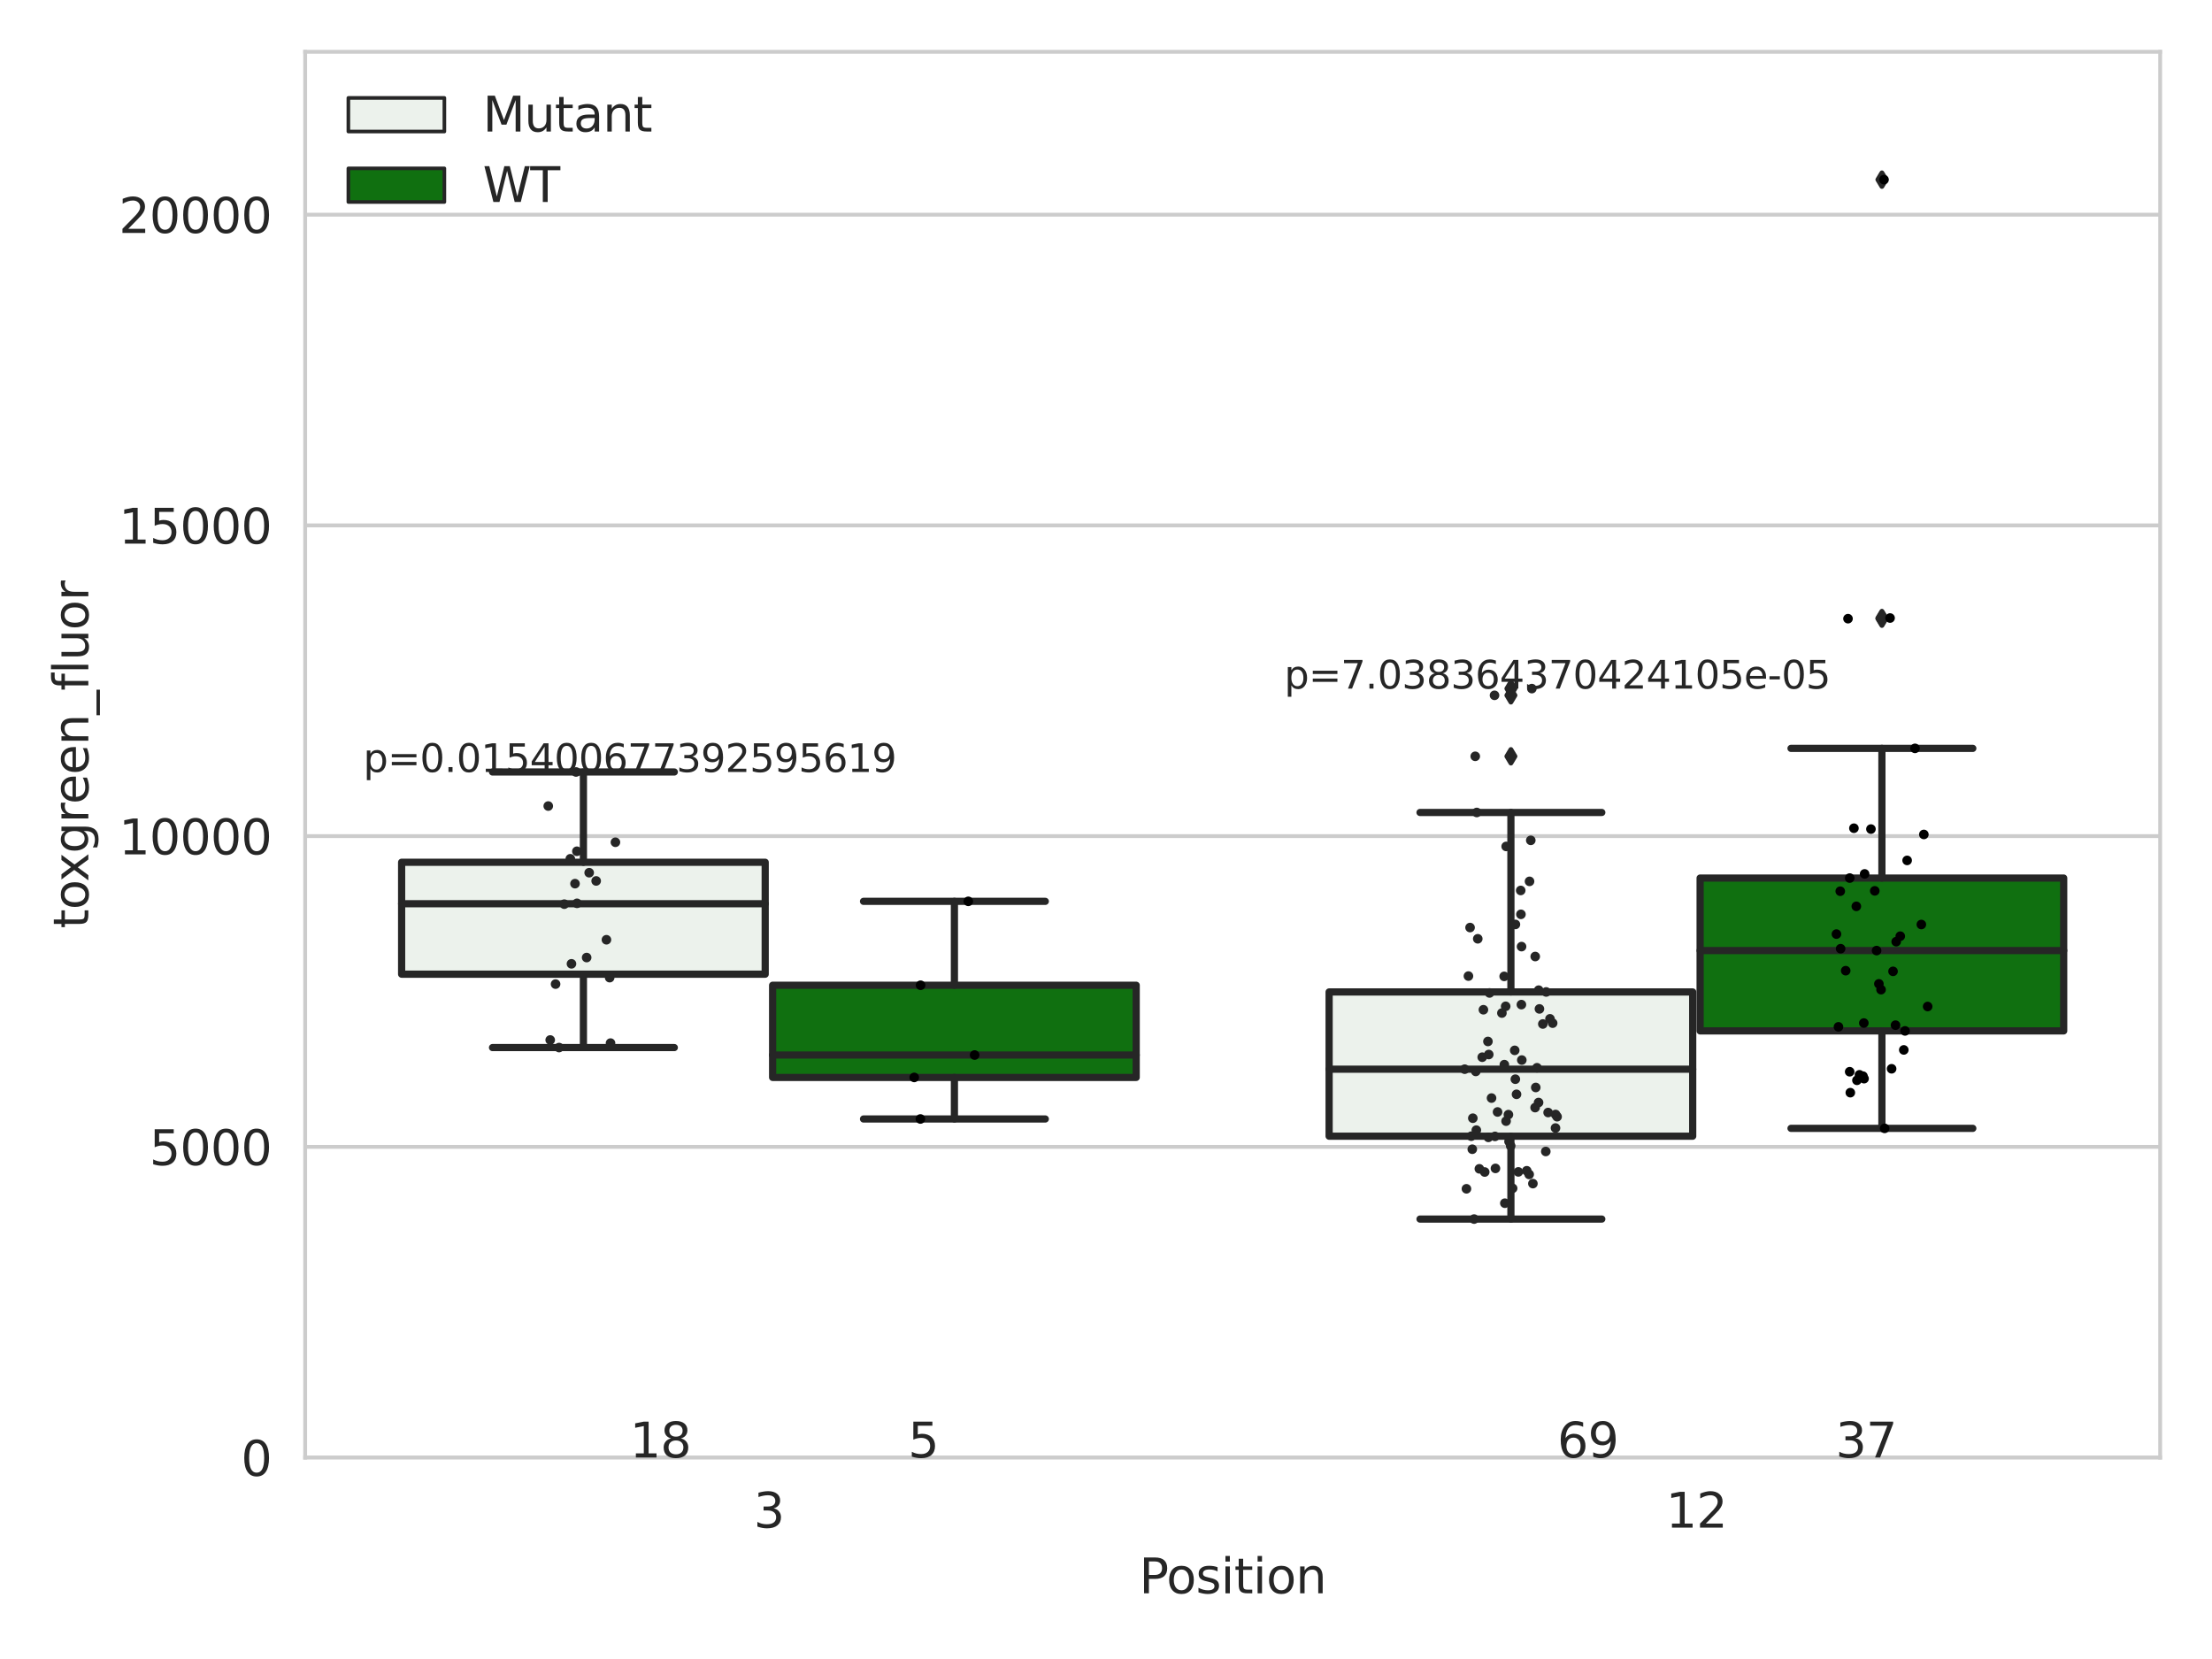 <?xml version="1.0" encoding="utf-8" standalone="no"?>
<!DOCTYPE svg PUBLIC "-//W3C//DTD SVG 1.1//EN"
  "http://www.w3.org/Graphics/SVG/1.1/DTD/svg11.dtd">
<svg xmlns:xlink="http://www.w3.org/1999/xlink" width="460.8pt" height="345.6pt" viewBox="0 0 460.8 345.6" xmlns="http://www.w3.org/2000/svg" version="1.1">
 <defs>
  <style type="text/css">*{stroke-linejoin: round; stroke-linecap: butt}</style>
 </defs>
 <g id="figure_1">
  <g id="patch_1">
   <path d="M 0 345.6 
L 460.8 345.6 
L 460.8 0 
L 0 0 
z
" style="fill: #ffffff"/>
  </g>
  <g id="axes_1">
   <g id="patch_2">
    <path d="M 63.571 303.64 
L 450 303.64 
L 450 10.8 
L 63.571 10.8 
z
" style="fill: #ffffff"/>
   </g>
   <g id="matplotlib.axis_1">
    <g id="xtick_1">
     <g id="text_1">
      <!-- 3 -->
      <g style="fill: #262626" transform="translate(156.997 318.238)scale(0.1 -0.1)">
       <defs>
        <path id="DejaVuSans-33" d="M 2597 2516 
Q 3050 2419 3304 2112 
Q 3559 1806 3559 1356 
Q 3559 666 3084 287 
Q 2609 -91 1734 -91 
Q 1441 -91 1130 -33 
Q 819 25 488 141 
L 488 750 
Q 750 597 1062 519 
Q 1375 441 1716 441 
Q 2309 441 2620 675 
Q 2931 909 2931 1356 
Q 2931 1769 2642 2001 
Q 2353 2234 1838 2234 
L 1294 2234 
L 1294 2753 
L 1863 2753 
Q 2328 2753 2575 2939 
Q 2822 3125 2822 3475 
Q 2822 3834 2567 4026 
Q 2313 4219 1838 4219 
Q 1578 4219 1281 4162 
Q 984 4106 628 3988 
L 628 4550 
Q 988 4650 1302 4700 
Q 1616 4750 1894 4750 
Q 2613 4750 3031 4423 
Q 3450 4097 3450 3541 
Q 3450 3153 3228 2886 
Q 3006 2619 2597 2516 
z
" transform="scale(0.016)"/>
       </defs>
       <use xlink:href="#DejaVuSans-33"/>
      </g>
     </g>
    </g>
    <g id="xtick_2">
     <g id="text_2">
      <!-- 12 -->
      <g style="fill: #262626" transform="translate(347.03 318.238)scale(0.1 -0.1)">
       <defs>
        <path id="DejaVuSans-31" d="M 794 531 
L 1825 531 
L 1825 4091 
L 703 3866 
L 703 4441 
L 1819 4666 
L 2450 4666 
L 2450 531 
L 3481 531 
L 3481 0 
L 794 0 
L 794 531 
z
" transform="scale(0.016)"/>
        <path id="DejaVuSans-32" d="M 1228 531 
L 3431 531 
L 3431 0 
L 469 0 
L 469 531 
Q 828 903 1448 1529 
Q 2069 2156 2228 2338 
Q 2531 2678 2651 2914 
Q 2772 3150 2772 3378 
Q 2772 3750 2511 3984 
Q 2250 4219 1831 4219 
Q 1534 4219 1204 4116 
Q 875 4013 500 3803 
L 500 4441 
Q 881 4594 1212 4672 
Q 1544 4750 1819 4750 
Q 2544 4750 2975 4387 
Q 3406 4025 3406 3419 
Q 3406 3131 3298 2873 
Q 3191 2616 2906 2266 
Q 2828 2175 2409 1742 
Q 1991 1309 1228 531 
z
" transform="scale(0.016)"/>
       </defs>
       <use xlink:href="#DejaVuSans-31"/>
       <use xlink:href="#DejaVuSans-32" x="63.623"/>
      </g>
     </g>
    </g>
    <g id="text_3">
     <!-- Position -->
     <g style="fill: #262626" transform="translate(237.322 331.917)scale(0.1 -0.1)">
      <defs>
       <path id="DejaVuSans-50" d="M 1259 4147 
L 1259 2394 
L 2053 2394 
Q 2494 2394 2734 2622 
Q 2975 2850 2975 3272 
Q 2975 3691 2734 3919 
Q 2494 4147 2053 4147 
L 1259 4147 
z
M 628 4666 
L 2053 4666 
Q 2838 4666 3239 4311 
Q 3641 3956 3641 3272 
Q 3641 2581 3239 2228 
Q 2838 1875 2053 1875 
L 1259 1875 
L 1259 0 
L 628 0 
L 628 4666 
z
" transform="scale(0.016)"/>
       <path id="DejaVuSans-6f" d="M 1959 3097 
Q 1497 3097 1228 2736 
Q 959 2375 959 1747 
Q 959 1119 1226 758 
Q 1494 397 1959 397 
Q 2419 397 2687 759 
Q 2956 1122 2956 1747 
Q 2956 2369 2687 2733 
Q 2419 3097 1959 3097 
z
M 1959 3584 
Q 2709 3584 3137 3096 
Q 3566 2609 3566 1747 
Q 3566 888 3137 398 
Q 2709 -91 1959 -91 
Q 1206 -91 779 398 
Q 353 888 353 1747 
Q 353 2609 779 3096 
Q 1206 3584 1959 3584 
z
" transform="scale(0.016)"/>
       <path id="DejaVuSans-73" d="M 2834 3397 
L 2834 2853 
Q 2591 2978 2328 3040 
Q 2066 3103 1784 3103 
Q 1356 3103 1142 2972 
Q 928 2841 928 2578 
Q 928 2378 1081 2264 
Q 1234 2150 1697 2047 
L 1894 2003 
Q 2506 1872 2764 1633 
Q 3022 1394 3022 966 
Q 3022 478 2636 193 
Q 2250 -91 1575 -91 
Q 1294 -91 989 -36 
Q 684 19 347 128 
L 347 722 
Q 666 556 975 473 
Q 1284 391 1588 391 
Q 1994 391 2212 530 
Q 2431 669 2431 922 
Q 2431 1156 2273 1281 
Q 2116 1406 1581 1522 
L 1381 1569 
Q 847 1681 609 1914 
Q 372 2147 372 2553 
Q 372 3047 722 3315 
Q 1072 3584 1716 3584 
Q 2034 3584 2315 3537 
Q 2597 3491 2834 3397 
z
" transform="scale(0.016)"/>
       <path id="DejaVuSans-69" d="M 603 3500 
L 1178 3500 
L 1178 0 
L 603 0 
L 603 3500 
z
M 603 4863 
L 1178 4863 
L 1178 4134 
L 603 4134 
L 603 4863 
z
" transform="scale(0.016)"/>
       <path id="DejaVuSans-74" d="M 1172 4494 
L 1172 3500 
L 2356 3500 
L 2356 3053 
L 1172 3053 
L 1172 1153 
Q 1172 725 1289 603 
Q 1406 481 1766 481 
L 2356 481 
L 2356 0 
L 1766 0 
Q 1100 0 847 248 
Q 594 497 594 1153 
L 594 3053 
L 172 3053 
L 172 3500 
L 594 3500 
L 594 4494 
L 1172 4494 
z
" transform="scale(0.016)"/>
       <path id="DejaVuSans-6e" d="M 3513 2113 
L 3513 0 
L 2938 0 
L 2938 2094 
Q 2938 2591 2744 2837 
Q 2550 3084 2163 3084 
Q 1697 3084 1428 2787 
Q 1159 2491 1159 1978 
L 1159 0 
L 581 0 
L 581 3500 
L 1159 3500 
L 1159 2956 
Q 1366 3272 1645 3428 
Q 1925 3584 2291 3584 
Q 2894 3584 3203 3211 
Q 3513 2838 3513 2113 
z
" transform="scale(0.016)"/>
      </defs>
      <use xlink:href="#DejaVuSans-50"/>
      <use xlink:href="#DejaVuSans-6f" x="56.678"/>
      <use xlink:href="#DejaVuSans-73" x="117.859"/>
      <use xlink:href="#DejaVuSans-69" x="169.959"/>
      <use xlink:href="#DejaVuSans-74" x="197.742"/>
      <use xlink:href="#DejaVuSans-69" x="236.951"/>
      <use xlink:href="#DejaVuSans-6f" x="264.734"/>
      <use xlink:href="#DejaVuSans-6e" x="325.916"/>
     </g>
    </g>
   </g>
   <g id="matplotlib.axis_2">
    <g id="ytick_1">
     <g id="line2d_1">
      <path d="M 63.571 303.64 
L 450 303.64 
" clip-path="url(#pb18bdbc79d)" style="fill: none; stroke: #cccccc; stroke-width: 0.8; stroke-linecap: round"/>
     </g>
     <g id="text_4">
      <!-- 0 -->
      <g style="fill: #262626" transform="translate(50.209 307.439)scale(0.1 -0.1)">
       <defs>
        <path id="DejaVuSans-30" d="M 2034 4250 
Q 1547 4250 1301 3770 
Q 1056 3291 1056 2328 
Q 1056 1369 1301 889 
Q 1547 409 2034 409 
Q 2525 409 2770 889 
Q 3016 1369 3016 2328 
Q 3016 3291 2770 3770 
Q 2525 4250 2034 4250 
z
M 2034 4750 
Q 2819 4750 3233 4129 
Q 3647 3509 3647 2328 
Q 3647 1150 3233 529 
Q 2819 -91 2034 -91 
Q 1250 -91 836 529 
Q 422 1150 422 2328 
Q 422 3509 836 4129 
Q 1250 4750 2034 4750 
z
" transform="scale(0.016)"/>
       </defs>
       <use xlink:href="#DejaVuSans-30"/>
      </g>
     </g>
    </g>
    <g id="ytick_2">
     <g id="line2d_2">
      <path d="M 63.571 238.91 
L 450 238.91 
" clip-path="url(#pb18bdbc79d)" style="fill: none; stroke: #cccccc; stroke-width: 0.8; stroke-linecap: round"/>
     </g>
     <g id="text_5">
      <!-- 5000 -->
      <g style="fill: #262626" transform="translate(31.121 242.709)scale(0.1 -0.1)">
       <defs>
        <path id="DejaVuSans-35" d="M 691 4666 
L 3169 4666 
L 3169 4134 
L 1269 4134 
L 1269 2991 
Q 1406 3038 1543 3061 
Q 1681 3084 1819 3084 
Q 2600 3084 3056 2656 
Q 3513 2228 3513 1497 
Q 3513 744 3044 326 
Q 2575 -91 1722 -91 
Q 1428 -91 1123 -41 
Q 819 9 494 109 
L 494 744 
Q 775 591 1075 516 
Q 1375 441 1709 441 
Q 2250 441 2565 725 
Q 2881 1009 2881 1497 
Q 2881 1984 2565 2268 
Q 2250 2553 1709 2553 
Q 1456 2553 1204 2497 
Q 953 2441 691 2322 
L 691 4666 
z
" transform="scale(0.016)"/>
       </defs>
       <use xlink:href="#DejaVuSans-35"/>
       <use xlink:href="#DejaVuSans-30" x="63.623"/>
       <use xlink:href="#DejaVuSans-30" x="127.246"/>
       <use xlink:href="#DejaVuSans-30" x="190.869"/>
      </g>
     </g>
    </g>
    <g id="ytick_3">
     <g id="line2d_3">
      <path d="M 63.571 174.18 
L 450 174.18 
" clip-path="url(#pb18bdbc79d)" style="fill: none; stroke: #cccccc; stroke-width: 0.8; stroke-linecap: round"/>
     </g>
     <g id="text_6">
      <!-- 10000 -->
      <g style="fill: #262626" transform="translate(24.759 177.979)scale(0.1 -0.1)">
       <use xlink:href="#DejaVuSans-31"/>
       <use xlink:href="#DejaVuSans-30" x="63.623"/>
       <use xlink:href="#DejaVuSans-30" x="127.246"/>
       <use xlink:href="#DejaVuSans-30" x="190.869"/>
       <use xlink:href="#DejaVuSans-30" x="254.492"/>
      </g>
     </g>
    </g>
    <g id="ytick_4">
     <g id="line2d_4">
      <path d="M 63.571 109.45 
L 450 109.45 
" clip-path="url(#pb18bdbc79d)" style="fill: none; stroke: #cccccc; stroke-width: 0.8; stroke-linecap: round"/>
     </g>
     <g id="text_7">
      <!-- 15000 -->
      <g style="fill: #262626" transform="translate(24.759 113.249)scale(0.1 -0.1)">
       <use xlink:href="#DejaVuSans-31"/>
       <use xlink:href="#DejaVuSans-35" x="63.623"/>
       <use xlink:href="#DejaVuSans-30" x="127.246"/>
       <use xlink:href="#DejaVuSans-30" x="190.869"/>
       <use xlink:href="#DejaVuSans-30" x="254.492"/>
      </g>
     </g>
    </g>
    <g id="ytick_5">
     <g id="line2d_5">
      <path d="M 63.571 44.719 
L 450 44.719 
" clip-path="url(#pb18bdbc79d)" style="fill: none; stroke: #cccccc; stroke-width: 0.8; stroke-linecap: round"/>
     </g>
     <g id="text_8">
      <!-- 20000 -->
      <g style="fill: #262626" transform="translate(24.759 48.519)scale(0.1 -0.1)">
       <use xlink:href="#DejaVuSans-32"/>
       <use xlink:href="#DejaVuSans-30" x="63.623"/>
       <use xlink:href="#DejaVuSans-30" x="127.246"/>
       <use xlink:href="#DejaVuSans-30" x="190.869"/>
       <use xlink:href="#DejaVuSans-30" x="254.492"/>
      </g>
     </g>
    </g>
    <g id="text_9">
     <!-- toxgreen_fluor -->
     <g style="fill: #262626" transform="translate(18.401 193.415)rotate(-90)scale(0.1 -0.1)">
      <defs>
       <path id="DejaVuSans-78" d="M 3513 3500 
L 2247 1797 
L 3578 0 
L 2900 0 
L 1881 1375 
L 863 0 
L 184 0 
L 1544 1831 
L 300 3500 
L 978 3500 
L 1906 2253 
L 2834 3500 
L 3513 3500 
z
" transform="scale(0.016)"/>
       <path id="DejaVuSans-67" d="M 2906 1791 
Q 2906 2416 2648 2759 
Q 2391 3103 1925 3103 
Q 1463 3103 1205 2759 
Q 947 2416 947 1791 
Q 947 1169 1205 825 
Q 1463 481 1925 481 
Q 2391 481 2648 825 
Q 2906 1169 2906 1791 
z
M 3481 434 
Q 3481 -459 3084 -895 
Q 2688 -1331 1869 -1331 
Q 1566 -1331 1297 -1286 
Q 1028 -1241 775 -1147 
L 775 -588 
Q 1028 -725 1275 -790 
Q 1522 -856 1778 -856 
Q 2344 -856 2625 -561 
Q 2906 -266 2906 331 
L 2906 616 
Q 2728 306 2450 153 
Q 2172 0 1784 0 
Q 1141 0 747 490 
Q 353 981 353 1791 
Q 353 2603 747 3093 
Q 1141 3584 1784 3584 
Q 2172 3584 2450 3431 
Q 2728 3278 2906 2969 
L 2906 3500 
L 3481 3500 
L 3481 434 
z
" transform="scale(0.016)"/>
       <path id="DejaVuSans-72" d="M 2631 2963 
Q 2534 3019 2420 3045 
Q 2306 3072 2169 3072 
Q 1681 3072 1420 2755 
Q 1159 2438 1159 1844 
L 1159 0 
L 581 0 
L 581 3500 
L 1159 3500 
L 1159 2956 
Q 1341 3275 1631 3429 
Q 1922 3584 2338 3584 
Q 2397 3584 2469 3576 
Q 2541 3569 2628 3553 
L 2631 2963 
z
" transform="scale(0.016)"/>
       <path id="DejaVuSans-65" d="M 3597 1894 
L 3597 1613 
L 953 1613 
Q 991 1019 1311 708 
Q 1631 397 2203 397 
Q 2534 397 2845 478 
Q 3156 559 3463 722 
L 3463 178 
Q 3153 47 2828 -22 
Q 2503 -91 2169 -91 
Q 1331 -91 842 396 
Q 353 884 353 1716 
Q 353 2575 817 3079 
Q 1281 3584 2069 3584 
Q 2775 3584 3186 3129 
Q 3597 2675 3597 1894 
z
M 3022 2063 
Q 3016 2534 2758 2815 
Q 2500 3097 2075 3097 
Q 1594 3097 1305 2825 
Q 1016 2553 972 2059 
L 3022 2063 
z
" transform="scale(0.016)"/>
       <path id="DejaVuSans-5f" d="M 3263 -1063 
L 3263 -1509 
L -63 -1509 
L -63 -1063 
L 3263 -1063 
z
" transform="scale(0.016)"/>
       <path id="DejaVuSans-66" d="M 2375 4863 
L 2375 4384 
L 1825 4384 
Q 1516 4384 1395 4259 
Q 1275 4134 1275 3809 
L 1275 3500 
L 2222 3500 
L 2222 3053 
L 1275 3053 
L 1275 0 
L 697 0 
L 697 3053 
L 147 3053 
L 147 3500 
L 697 3500 
L 697 3744 
Q 697 4328 969 4595 
Q 1241 4863 1831 4863 
L 2375 4863 
z
" transform="scale(0.016)"/>
       <path id="DejaVuSans-6c" d="M 603 4863 
L 1178 4863 
L 1178 0 
L 603 0 
L 603 4863 
z
" transform="scale(0.016)"/>
       <path id="DejaVuSans-75" d="M 544 1381 
L 544 3500 
L 1119 3500 
L 1119 1403 
Q 1119 906 1312 657 
Q 1506 409 1894 409 
Q 2359 409 2629 706 
Q 2900 1003 2900 1516 
L 2900 3500 
L 3475 3500 
L 3475 0 
L 2900 0 
L 2900 538 
Q 2691 219 2414 64 
Q 2138 -91 1772 -91 
Q 1169 -91 856 284 
Q 544 659 544 1381 
z
M 1991 3584 
L 1991 3584 
z
" transform="scale(0.016)"/>
      </defs>
      <use xlink:href="#DejaVuSans-74"/>
      <use xlink:href="#DejaVuSans-6f" x="39.209"/>
      <use xlink:href="#DejaVuSans-78" x="97.266"/>
      <use xlink:href="#DejaVuSans-67" x="156.445"/>
      <use xlink:href="#DejaVuSans-72" x="219.922"/>
      <use xlink:href="#DejaVuSans-65" x="258.785"/>
      <use xlink:href="#DejaVuSans-65" x="320.309"/>
      <use xlink:href="#DejaVuSans-6e" x="381.832"/>
      <use xlink:href="#DejaVuSans-5f" x="445.211"/>
      <use xlink:href="#DejaVuSans-66" x="495.211"/>
      <use xlink:href="#DejaVuSans-6c" x="530.416"/>
      <use xlink:href="#DejaVuSans-75" x="558.199"/>
      <use xlink:href="#DejaVuSans-6f" x="621.578"/>
      <use xlink:href="#DejaVuSans-72" x="682.76"/>
     </g>
    </g>
   </g>
   <g id="patch_3">
    <path d="M 83.666 202.942 
L 159.406 202.942 
L 159.406 179.624 
L 83.666 179.624 
L 83.666 202.942 
z
" clip-path="url(#pb18bdbc79d)" style="fill: #ecf2ec; stroke: #262626; stroke-width: 1.5; stroke-linejoin: miter"/>
   </g>
   <g id="patch_4">
    <path d="M 160.951 224.448 
L 236.691 224.448 
L 236.691 205.245 
L 160.951 205.245 
L 160.951 224.448 
z
" clip-path="url(#pb18bdbc79d)" style="fill: #107010; stroke: #262626; stroke-width: 1.5; stroke-linejoin: miter"/>
   </g>
   <g id="patch_5">
    <path d="M 276.88 236.689 
L 352.62 236.689 
L 352.62 206.641 
L 276.88 206.641 
L 276.88 236.689 
z
" clip-path="url(#pb18bdbc79d)" style="fill: #ecf2ec; stroke: #262626; stroke-width: 1.5; stroke-linejoin: miter"/>
   </g>
   <g id="patch_6">
    <path d="M 354.166 214.756 
L 429.906 214.756 
L 429.906 182.915 
L 354.166 182.915 
L 354.166 214.756 
z
" clip-path="url(#pb18bdbc79d)" style="fill: #107010; stroke: #262626; stroke-width: 1.5; stroke-linejoin: miter"/>
   </g>
   <g id="patch_7">
    <path d="M 160.178 303.64 
L 160.178 303.64 
L 160.178 303.64 
L 160.178 303.64 
z
" clip-path="url(#pb18bdbc79d)" style="fill: #ecf2ec; stroke: #262626; stroke-width: 0.75; stroke-linejoin: miter"/>
   </g>
   <g id="patch_8">
    <path d="M 160.178 303.64 
L 160.178 303.64 
L 160.178 303.64 
L 160.178 303.64 
z
" clip-path="url(#pb18bdbc79d)" style="fill: #107010; stroke: #262626; stroke-width: 0.75; stroke-linejoin: miter"/>
   </g>
   <g id="PathCollection_1"/>
   <g id="PathCollection_2"/>
   <g id="line2d_6">
    <path d="M 121.536 202.942 
L 121.536 218.228 
" clip-path="url(#pb18bdbc79d)" style="fill: none; stroke: #262626; stroke-width: 1.5; stroke-linecap: round"/>
   </g>
   <g id="line2d_7">
    <path d="M 121.536 179.624 
L 121.536 160.816 
" clip-path="url(#pb18bdbc79d)" style="fill: none; stroke: #262626; stroke-width: 1.5; stroke-linecap: round"/>
   </g>
   <g id="line2d_8">
    <path d="M 102.601 218.228 
L 140.471 218.228 
" clip-path="url(#pb18bdbc79d)" style="fill: none; stroke: #262626; stroke-width: 1.5; stroke-linecap: round"/>
   </g>
   <g id="line2d_9">
    <path d="M 102.601 160.816 
L 140.471 160.816 
" clip-path="url(#pb18bdbc79d)" style="fill: none; stroke: #262626; stroke-width: 1.5; stroke-linecap: round"/>
   </g>
   <g id="line2d_10"/>
   <g id="line2d_11">
    <path d="M 198.821 224.448 
L 198.821 233.104 
" clip-path="url(#pb18bdbc79d)" style="fill: none; stroke: #262626; stroke-width: 1.5; stroke-linecap: round"/>
   </g>
   <g id="line2d_12">
    <path d="M 198.821 205.245 
L 198.821 187.766 
" clip-path="url(#pb18bdbc79d)" style="fill: none; stroke: #262626; stroke-width: 1.5; stroke-linecap: round"/>
   </g>
   <g id="line2d_13">
    <path d="M 179.886 233.104 
L 217.756 233.104 
" clip-path="url(#pb18bdbc79d)" style="fill: none; stroke: #262626; stroke-width: 1.5; stroke-linecap: round"/>
   </g>
   <g id="line2d_14">
    <path d="M 179.886 187.766 
L 217.756 187.766 
" clip-path="url(#pb18bdbc79d)" style="fill: none; stroke: #262626; stroke-width: 1.5; stroke-linecap: round"/>
   </g>
   <g id="line2d_15"/>
   <g id="line2d_16">
    <path d="M 314.75 236.689 
L 314.75 253.953 
" clip-path="url(#pb18bdbc79d)" style="fill: none; stroke: #262626; stroke-width: 1.5; stroke-linecap: round"/>
   </g>
   <g id="line2d_17">
    <path d="M 314.75 206.641 
L 314.75 169.252 
" clip-path="url(#pb18bdbc79d)" style="fill: none; stroke: #262626; stroke-width: 1.5; stroke-linecap: round"/>
   </g>
   <g id="line2d_18">
    <path d="M 295.815 253.953 
L 333.685 253.953 
" clip-path="url(#pb18bdbc79d)" style="fill: none; stroke: #262626; stroke-width: 1.5; stroke-linecap: round"/>
   </g>
   <g id="line2d_19">
    <path d="M 295.815 169.252 
L 333.685 169.252 
" clip-path="url(#pb18bdbc79d)" style="fill: none; stroke: #262626; stroke-width: 1.5; stroke-linecap: round"/>
   </g>
   <g id="line2d_20">
    <defs>
     <path id="ma2c3f35738" d="M -0 1.414 
L 0.849 0 
L 0 -1.414 
L -0.849 -0 
z
" style="stroke: #262626; stroke-linejoin: miter"/>
    </defs>
    <g clip-path="url(#pb18bdbc79d)">
     <use xlink:href="#ma2c3f35738" x="314.75" y="143.447" style="fill: #262626; stroke: #262626; stroke-linejoin: miter"/>
     <use xlink:href="#ma2c3f35738" x="314.75" y="157.553" style="fill: #262626; stroke: #262626; stroke-linejoin: miter"/>
     <use xlink:href="#ma2c3f35738" x="314.75" y="144.849" style="fill: #262626; stroke: #262626; stroke-linejoin: miter"/>
    </g>
   </g>
   <g id="line2d_21">
    <path d="M 392.036 214.756 
L 392.036 235.058 
" clip-path="url(#pb18bdbc79d)" style="fill: none; stroke: #262626; stroke-width: 1.5; stroke-linecap: round"/>
   </g>
   <g id="line2d_22">
    <path d="M 392.036 182.915 
L 392.036 155.9 
" clip-path="url(#pb18bdbc79d)" style="fill: none; stroke: #262626; stroke-width: 1.5; stroke-linecap: round"/>
   </g>
   <g id="line2d_23">
    <path d="M 373.101 235.058 
L 410.971 235.058 
" clip-path="url(#pb18bdbc79d)" style="fill: none; stroke: #262626; stroke-width: 1.5; stroke-linecap: round"/>
   </g>
   <g id="line2d_24">
    <path d="M 373.101 155.9 
L 410.971 155.9 
" clip-path="url(#pb18bdbc79d)" style="fill: none; stroke: #262626; stroke-width: 1.5; stroke-linecap: round"/>
   </g>
   <g id="line2d_25">
    <g clip-path="url(#pb18bdbc79d)">
     <use xlink:href="#ma2c3f35738" x="392.036" y="128.746" style="fill: #262626; stroke: #262626; stroke-linejoin: miter"/>
     <use xlink:href="#ma2c3f35738" x="392.036" y="128.881" style="fill: #262626; stroke: #262626; stroke-linejoin: miter"/>
     <use xlink:href="#ma2c3f35738" x="392.036" y="37.422" style="fill: #262626; stroke: #262626; stroke-linejoin: miter"/>
    </g>
   </g>
   <g id="line2d_26">
    <path d="M 83.666 188.264 
L 159.406 188.264 
" clip-path="url(#pb18bdbc79d)" style="fill: none; stroke: #262626; stroke-width: 1.5; stroke-linecap: round"/>
   </g>
   <g id="line2d_27">
    <path d="M 160.951 219.783 
L 236.691 219.783 
" clip-path="url(#pb18bdbc79d)" style="fill: none; stroke: #262626; stroke-width: 1.5; stroke-linecap: round"/>
   </g>
   <g id="line2d_28">
    <path d="M 276.88 222.73 
L 352.62 222.73 
" clip-path="url(#pb18bdbc79d)" style="fill: none; stroke: #262626; stroke-width: 1.5; stroke-linecap: round"/>
   </g>
   <g id="line2d_29">
    <path d="M 354.166 198.024 
L 429.906 198.024 
" clip-path="url(#pb18bdbc79d)" style="fill: none; stroke: #262626; stroke-width: 1.5; stroke-linecap: round"/>
   </g>
   <g id="patch_9">
    <path d="M 63.571 303.64 
L 63.571 10.8 
" style="fill: none; stroke: #cccccc; stroke-width: 0.8; stroke-linejoin: miter; stroke-linecap: square"/>
   </g>
   <g id="patch_10">
    <path d="M 450 303.64 
L 450 10.8 
" style="fill: none; stroke: #cccccc; stroke-width: 0.8; stroke-linejoin: miter; stroke-linecap: square"/>
   </g>
   <g id="patch_11">
    <path d="M 63.571 303.64 
L 450 303.64 
" style="fill: none; stroke: #cccccc; stroke-width: 0.8; stroke-linejoin: miter; stroke-linecap: square"/>
   </g>
   <g id="patch_12">
    <path d="M 63.571 10.8 
L 450 10.8 
" style="fill: none; stroke: #cccccc; stroke-width: 0.8; stroke-linejoin: miter; stroke-linecap: square"/>
   </g>
   <g id="PathCollection_3">
    <defs>
     <path id="C0_0_cf582bc266" d="M 0 1 
C 0.265 1 0.52 0.895 0.707 0.707 
C 0.895 0.52 1 0.265 1 -0 
C 1 -0.265 0.895 -0.52 0.707 -0.707 
C 0.52 -0.895 0.265 -1 0 -1 
C -0.265 -1 -0.52 -0.895 -0.707 -0.707 
C -0.895 -0.52 -1 -0.265 -1 0 
C -1 0.265 -0.895 0.52 -0.707 0.707 
C -0.52 0.895 -0.265 1 0 1 
z
"/>
    </defs>
    <g clip-path="url(#pb18bdbc79d)">
     <use xlink:href="#C0_0_cf582bc266" x="122.21" y="199.473" style="fill: #262626"/>
    </g>
    <g clip-path="url(#pb18bdbc79d)">
     <use xlink:href="#C0_0_cf582bc266" x="120.201" y="188.176" style="fill: #262626"/>
    </g>
    <g clip-path="url(#pb18bdbc79d)">
     <use xlink:href="#C0_0_cf582bc266" x="122.736" y="181.801" style="fill: #262626"/>
    </g>
    <g clip-path="url(#pb18bdbc79d)">
     <use xlink:href="#C0_0_cf582bc266" x="127.006" y="203.663" style="fill: #262626"/>
    </g>
    <g clip-path="url(#pb18bdbc79d)">
     <use xlink:href="#C0_0_cf582bc266" x="119.047" y="200.78" style="fill: #262626"/>
    </g>
    <g clip-path="url(#pb18bdbc79d)">
     <use xlink:href="#C0_0_cf582bc266" x="114.213" y="167.913" style="fill: #262626"/>
    </g>
    <g clip-path="url(#pb18bdbc79d)">
     <use xlink:href="#C0_0_cf582bc266" x="128.205" y="175.457" style="fill: #262626"/>
    </g>
    <g clip-path="url(#pb18bdbc79d)">
     <use xlink:href="#C0_0_cf582bc266" x="118.807" y="178.899" style="fill: #262626"/>
    </g>
    <g clip-path="url(#pb18bdbc79d)">
     <use xlink:href="#C0_0_cf582bc266" x="114.618" y="216.649" style="fill: #262626"/>
    </g>
    <g clip-path="url(#pb18bdbc79d)">
     <use xlink:href="#C0_0_cf582bc266" x="117.55" y="188.352" style="fill: #262626"/>
    </g>
    <g clip-path="url(#pb18bdbc79d)">
     <use xlink:href="#C0_0_cf582bc266" x="120.177" y="177.333" style="fill: #262626"/>
    </g>
    <g clip-path="url(#pb18bdbc79d)">
     <use xlink:href="#C0_0_cf582bc266" x="127.184" y="217.298" style="fill: #262626"/>
    </g>
    <g clip-path="url(#pb18bdbc79d)">
     <use xlink:href="#C0_0_cf582bc266" x="126.333" y="195.767" style="fill: #262626"/>
    </g>
    <g clip-path="url(#pb18bdbc79d)">
     <use xlink:href="#C0_0_cf582bc266" x="120" y="160.816" style="fill: #262626"/>
    </g>
    <g clip-path="url(#pb18bdbc79d)">
     <use xlink:href="#C0_0_cf582bc266" x="116.463" y="218.228" style="fill: #262626"/>
    </g>
    <g clip-path="url(#pb18bdbc79d)">
     <use xlink:href="#C0_0_cf582bc266" x="124.192" y="183.515" style="fill: #262626"/>
    </g>
    <g clip-path="url(#pb18bdbc79d)">
     <use xlink:href="#C0_0_cf582bc266" x="119.785" y="184.081" style="fill: #262626"/>
    </g>
    <g clip-path="url(#pb18bdbc79d)">
     <use xlink:href="#C0_0_cf582bc266" x="115.737" y="205.004" style="fill: #262626"/>
    </g>
   </g>
   <g id="PathCollection_4">
    <defs>
     <path id="C1_0_2c95273063" d="M 0 1 
C 0.265 1 0.52 0.895 0.707 0.707 
C 0.895 0.52 1 0.265 1 -0 
C 1 -0.265 0.895 -0.52 0.707 -0.707 
C 0.52 -0.895 0.265 -1 0 -1 
C -0.265 -1 -0.52 -0.895 -0.707 -0.707 
C -0.895 -0.52 -1 -0.265 -1 0 
C -1 0.265 -0.895 0.52 -0.707 0.707 
C -0.52 0.895 -0.265 1 0 1 
z
"/>
    </defs>
    <g clip-path="url(#pb18bdbc79d)">
     <use xlink:href="#C1_0_2c95273063" x="190.451" y="224.448"/>
    </g>
    <g clip-path="url(#pb18bdbc79d)">
     <use xlink:href="#C1_0_2c95273063" x="203.031" y="219.783"/>
    </g>
    <g clip-path="url(#pb18bdbc79d)">
     <use xlink:href="#C1_0_2c95273063" x="191.777" y="205.245"/>
    </g>
    <g clip-path="url(#pb18bdbc79d)">
     <use xlink:href="#C1_0_2c95273063" x="201.715" y="187.766"/>
    </g>
    <g clip-path="url(#pb18bdbc79d)">
     <use xlink:href="#C1_0_2c95273063" x="191.737" y="233.104"/>
    </g>
   </g>
   <g id="PathCollection_5">
    <defs>
     <path id="C2_0_6ef9612d37" d="M 0 1 
C 0.265 1 0.52 0.895 0.707 0.707 
C 0.895 0.52 1 0.265 1 -0 
C 1 -0.265 0.895 -0.52 0.707 -0.707 
C 0.52 -0.895 0.265 -1 0 -1 
C -0.265 -1 -0.52 -0.895 -0.707 -0.707 
C -0.895 -0.52 -1 -0.265 -1 0 
C -1 0.265 -0.895 0.52 -0.707 0.707 
C -0.52 0.895 -0.265 1 0 1 
z
"/>
    </defs>
    <g clip-path="url(#pb18bdbc79d)">
     <use xlink:href="#C2_0_6ef9612d37" x="311.53" y="243.399" style="fill: #262626"/>
    </g>
    <g clip-path="url(#pb18bdbc79d)">
     <use xlink:href="#C2_0_6ef9612d37" x="313.346" y="203.397" style="fill: #262626"/>
    </g>
    <g clip-path="url(#pb18bdbc79d)">
     <use xlink:href="#C2_0_6ef9612d37" x="310.135" y="219.676" style="fill: #262626"/>
    </g>
    <g clip-path="url(#pb18bdbc79d)">
     <use xlink:href="#C2_0_6ef9612d37" x="307.08" y="253.953" style="fill: #262626"/>
    </g>
    <g clip-path="url(#pb18bdbc79d)">
     <use xlink:href="#C2_0_6ef9612d37" x="313.745" y="233.553" style="fill: #262626"/>
    </g>
    <g clip-path="url(#pb18bdbc79d)">
     <use xlink:href="#C2_0_6ef9612d37" x="322.015" y="239.872" style="fill: #262626"/>
    </g>
    <g clip-path="url(#pb18bdbc79d)">
     <use xlink:href="#C2_0_6ef9612d37" x="317.018" y="220.83" style="fill: #262626"/>
    </g>
    <g clip-path="url(#pb18bdbc79d)">
     <use xlink:href="#C2_0_6ef9612d37" x="311.967" y="231.643" style="fill: #262626"/>
    </g>
    <g clip-path="url(#pb18bdbc79d)">
     <use xlink:href="#C2_0_6ef9612d37" x="314.701" y="238.705" style="fill: #262626"/>
    </g>
    <g clip-path="url(#pb18bdbc79d)">
     <use xlink:href="#C2_0_6ef9612d37" x="310.714" y="228.747" style="fill: #262626"/>
    </g>
    <g clip-path="url(#pb18bdbc79d)">
     <use xlink:href="#C2_0_6ef9612d37" x="310.056" y="236.935" style="fill: #262626"/>
    </g>
    <g clip-path="url(#pb18bdbc79d)">
     <use xlink:href="#C2_0_6ef9612d37" x="319.112" y="143.447" style="fill: #262626"/>
    </g>
    <g clip-path="url(#pb18bdbc79d)">
     <use xlink:href="#C2_0_6ef9612d37" x="312.875" y="211.036" style="fill: #262626"/>
    </g>
    <g clip-path="url(#pb18bdbc79d)">
     <use xlink:href="#C2_0_6ef9612d37" x="315.675" y="224.817" style="fill: #262626"/>
    </g>
    <g clip-path="url(#pb18bdbc79d)">
     <use xlink:href="#C2_0_6ef9612d37" x="306.241" y="193.225" style="fill: #262626"/>
    </g>
    <g clip-path="url(#pb18bdbc79d)">
     <use xlink:href="#C2_0_6ef9612d37" x="319.792" y="230.733" style="fill: #262626"/>
    </g>
    <g clip-path="url(#pb18bdbc79d)">
     <use xlink:href="#C2_0_6ef9612d37" x="316.933" y="209.279" style="fill: #262626"/>
    </g>
    <g clip-path="url(#pb18bdbc79d)">
     <use xlink:href="#C2_0_6ef9612d37" x="309.294" y="244.152" style="fill: #262626"/>
    </g>
    <g clip-path="url(#pb18bdbc79d)">
     <use xlink:href="#C2_0_6ef9612d37" x="315.543" y="218.807" style="fill: #262626"/>
    </g>
    <g clip-path="url(#pb18bdbc79d)">
     <use xlink:href="#C2_0_6ef9612d37" x="306.704" y="239.403" style="fill: #262626"/>
    </g>
    <g clip-path="url(#pb18bdbc79d)">
     <use xlink:href="#C2_0_6ef9612d37" x="309.022" y="210.348" style="fill: #262626"/>
    </g>
    <g clip-path="url(#pb18bdbc79d)">
     <use xlink:href="#C2_0_6ef9612d37" x="307.638" y="169.252" style="fill: #262626"/>
    </g>
    <g clip-path="url(#pb18bdbc79d)">
     <use xlink:href="#C2_0_6ef9612d37" x="307.322" y="157.553" style="fill: #262626"/>
    </g>
    <g clip-path="url(#pb18bdbc79d)">
     <use xlink:href="#C2_0_6ef9612d37" x="316.298" y="244.125" style="fill: #262626"/>
    </g>
    <g clip-path="url(#pb18bdbc79d)">
     <use xlink:href="#C2_0_6ef9612d37" x="322.503" y="231.759" style="fill: #262626"/>
    </g>
    <g clip-path="url(#pb18bdbc79d)">
     <use xlink:href="#C2_0_6ef9612d37" x="307.545" y="235.429" style="fill: #262626"/>
    </g>
    <g clip-path="url(#pb18bdbc79d)">
     <use xlink:href="#C2_0_6ef9612d37" x="305.488" y="247.648" style="fill: #262626"/>
    </g>
    <g clip-path="url(#pb18bdbc79d)">
     <use xlink:href="#C2_0_6ef9612d37" x="307.845" y="195.567" style="fill: #262626"/>
    </g>
    <g clip-path="url(#pb18bdbc79d)">
     <use xlink:href="#C2_0_6ef9612d37" x="324.039" y="234.989" style="fill: #262626"/>
    </g>
    <g clip-path="url(#pb18bdbc79d)">
     <use xlink:href="#C2_0_6ef9612d37" x="311.436" y="236.73" style="fill: #262626"/>
    </g>
    <g clip-path="url(#pb18bdbc79d)">
     <use xlink:href="#C2_0_6ef9612d37" x="322.101" y="206.641" style="fill: #262626"/>
    </g>
    <g clip-path="url(#pb18bdbc79d)">
     <use xlink:href="#C2_0_6ef9612d37" x="306.817" y="232.942" style="fill: #262626"/>
    </g>
    <g clip-path="url(#pb18bdbc79d)">
     <use xlink:href="#C2_0_6ef9612d37" x="311.337" y="144.849" style="fill: #262626"/>
    </g>
    <g clip-path="url(#pb18bdbc79d)">
     <use xlink:href="#C2_0_6ef9612d37" x="321.401" y="213.315" style="fill: #262626"/>
    </g>
    <g clip-path="url(#pb18bdbc79d)">
     <use xlink:href="#C2_0_6ef9612d37" x="307.435" y="223.198" style="fill: #262626"/>
    </g>
    <g clip-path="url(#pb18bdbc79d)">
     <use xlink:href="#C2_0_6ef9612d37" x="318.05" y="243.889" style="fill: #262626"/>
    </g>
    <g clip-path="url(#pb18bdbc79d)">
     <use xlink:href="#C2_0_6ef9612d37" x="308.179" y="243.486" style="fill: #262626"/>
    </g>
    <g clip-path="url(#pb18bdbc79d)">
     <use xlink:href="#C2_0_6ef9612d37" x="316.79" y="185.498" style="fill: #262626"/>
    </g>
    <g clip-path="url(#pb18bdbc79d)">
     <use xlink:href="#C2_0_6ef9612d37" x="320.513" y="229.675" style="fill: #262626"/>
    </g>
    <g clip-path="url(#pb18bdbc79d)">
     <use xlink:href="#C2_0_6ef9612d37" x="314.359" y="237.798" style="fill: #262626"/>
    </g>
    <g clip-path="url(#pb18bdbc79d)">
     <use xlink:href="#C2_0_6ef9612d37" x="315.109" y="247.55" style="fill: #262626"/>
    </g>
    <g clip-path="url(#pb18bdbc79d)">
     <use xlink:href="#C2_0_6ef9612d37" x="314.232" y="232.197" style="fill: #262626"/>
    </g>
    <g clip-path="url(#pb18bdbc79d)">
     <use xlink:href="#C2_0_6ef9612d37" x="320.537" y="206.27" style="fill: #262626"/>
    </g>
    <g clip-path="url(#pb18bdbc79d)">
     <use xlink:href="#C2_0_6ef9612d37" x="324.371" y="232.631" style="fill: #262626"/>
    </g>
    <g clip-path="url(#pb18bdbc79d)">
     <use xlink:href="#C2_0_6ef9612d37" x="316.839" y="190.472" style="fill: #262626"/>
    </g>
    <g clip-path="url(#pb18bdbc79d)">
     <use xlink:href="#C2_0_6ef9612d37" x="323.447" y="213.139" style="fill: #262626"/>
    </g>
    <g clip-path="url(#pb18bdbc79d)">
     <use xlink:href="#C2_0_6ef9612d37" x="315.92" y="227.966" style="fill: #262626"/>
    </g>
    <g clip-path="url(#pb18bdbc79d)">
     <use xlink:href="#C2_0_6ef9612d37" x="318.553" y="244.652" style="fill: #262626"/>
    </g>
    <g clip-path="url(#pb18bdbc79d)">
     <use xlink:href="#C2_0_6ef9612d37" x="318.629" y="183.604" style="fill: #262626"/>
    </g>
    <g clip-path="url(#pb18bdbc79d)">
     <use xlink:href="#C2_0_6ef9612d37" x="305.124" y="222.73" style="fill: #262626"/>
    </g>
    <g clip-path="url(#pb18bdbc79d)">
     <use xlink:href="#C2_0_6ef9612d37" x="319.927" y="226.541" style="fill: #262626"/>
    </g>
    <g clip-path="url(#pb18bdbc79d)">
     <use xlink:href="#C2_0_6ef9612d37" x="313.486" y="250.649" style="fill: #262626"/>
    </g>
    <g clip-path="url(#pb18bdbc79d)">
     <use xlink:href="#C2_0_6ef9612d37" x="320.692" y="210.176" style="fill: #262626"/>
    </g>
    <g clip-path="url(#pb18bdbc79d)">
     <use xlink:href="#C2_0_6ef9612d37" x="313.384" y="221.784" style="fill: #262626"/>
    </g>
    <g clip-path="url(#pb18bdbc79d)">
     <use xlink:href="#C2_0_6ef9612d37" x="313.763" y="176.328" style="fill: #262626"/>
    </g>
    <g clip-path="url(#pb18bdbc79d)">
     <use xlink:href="#C2_0_6ef9612d37" x="319.331" y="246.568" style="fill: #262626"/>
    </g>
    <g clip-path="url(#pb18bdbc79d)">
     <use xlink:href="#C2_0_6ef9612d37" x="324.056" y="232.168" style="fill: #262626"/>
    </g>
    <g clip-path="url(#pb18bdbc79d)">
     <use xlink:href="#C2_0_6ef9612d37" x="320.188" y="222.431" style="fill: #262626"/>
    </g>
    <g clip-path="url(#pb18bdbc79d)">
     <use xlink:href="#C2_0_6ef9612d37" x="305.902" y="203.335" style="fill: #262626"/>
    </g>
    <g clip-path="url(#pb18bdbc79d)">
     <use xlink:href="#C2_0_6ef9612d37" x="313.658" y="209.634" style="fill: #262626"/>
    </g>
    <g clip-path="url(#pb18bdbc79d)">
     <use xlink:href="#C2_0_6ef9612d37" x="318.889" y="175.057" style="fill: #262626"/>
    </g>
    <g clip-path="url(#pb18bdbc79d)">
     <use xlink:href="#C2_0_6ef9612d37" x="322.889" y="212.243" style="fill: #262626"/>
    </g>
    <g clip-path="url(#pb18bdbc79d)">
     <use xlink:href="#C2_0_6ef9612d37" x="308.776" y="220.234" style="fill: #262626"/>
    </g>
    <g clip-path="url(#pb18bdbc79d)">
     <use xlink:href="#C2_0_6ef9612d37" x="315.69" y="192.573" style="fill: #262626"/>
    </g>
    <g clip-path="url(#pb18bdbc79d)">
     <use xlink:href="#C2_0_6ef9612d37" x="319.815" y="199.259" style="fill: #262626"/>
    </g>
    <g clip-path="url(#pb18bdbc79d)">
     <use xlink:href="#C2_0_6ef9612d37" x="309.964" y="216.955" style="fill: #262626"/>
    </g>
    <g clip-path="url(#pb18bdbc79d)">
     <use xlink:href="#C2_0_6ef9612d37" x="310.296" y="206.85" style="fill: #262626"/>
    </g>
    <g clip-path="url(#pb18bdbc79d)">
     <use xlink:href="#C2_0_6ef9612d37" x="306.486" y="236.689" style="fill: #262626"/>
    </g>
    <g clip-path="url(#pb18bdbc79d)">
     <use xlink:href="#C2_0_6ef9612d37" x="316.966" y="197.195" style="fill: #262626"/>
    </g>
   </g>
   <g id="PathCollection_6">
    <defs>
     <path id="C3_0_9262c22964" d="M 0 1 
C 0.265 1 0.52 0.895 0.707 0.707 
C 0.895 0.52 1 0.265 1 -0 
C 1 -0.265 0.895 -0.52 0.707 -0.707 
C 0.52 -0.895 0.265 -1 0 -1 
C -0.265 -1 -0.52 -0.895 -0.707 -0.707 
C -0.895 -0.52 -1 -0.265 -1 0 
C -1 0.265 -0.895 0.52 -0.707 0.707 
C -0.52 0.895 -0.265 1 0 1 
z
"/>
    </defs>
    <g clip-path="url(#pb18bdbc79d)">
     <use xlink:href="#C3_0_9262c22964" x="388.271" y="213.116"/>
    </g>
    <g clip-path="url(#pb18bdbc79d)">
     <use xlink:href="#C3_0_9262c22964" x="394.355" y="202.349"/>
    </g>
    <g clip-path="url(#pb18bdbc79d)">
     <use xlink:href="#C3_0_9262c22964" x="393.734" y="128.746"/>
    </g>
    <g clip-path="url(#pb18bdbc79d)">
     <use xlink:href="#C3_0_9262c22964" x="386.836" y="225.046"/>
    </g>
    <g clip-path="url(#pb18bdbc79d)">
     <use xlink:href="#C3_0_9262c22964" x="390.928" y="198.024"/>
    </g>
    <g clip-path="url(#pb18bdbc79d)">
     <use xlink:href="#C3_0_9262c22964" x="395.86" y="195.025"/>
    </g>
    <g clip-path="url(#pb18bdbc79d)">
     <use xlink:href="#C3_0_9262c22964" x="384.973" y="128.881"/>
    </g>
    <g clip-path="url(#pb18bdbc79d)">
     <use xlink:href="#C3_0_9262c22964" x="385.33" y="182.915"/>
    </g>
    <g clip-path="url(#pb18bdbc79d)">
     <use xlink:href="#C3_0_9262c22964" x="383.359" y="185.656"/>
    </g>
    <g clip-path="url(#pb18bdbc79d)">
     <use xlink:href="#C3_0_9262c22964" x="400.775" y="173.831"/>
    </g>
    <g clip-path="url(#pb18bdbc79d)">
     <use xlink:href="#C3_0_9262c22964" x="397.291" y="179.239"/>
    </g>
    <g clip-path="url(#pb18bdbc79d)">
     <use xlink:href="#C3_0_9262c22964" x="386.206" y="172.532"/>
    </g>
    <g clip-path="url(#pb18bdbc79d)">
     <use xlink:href="#C3_0_9262c22964" x="383.436" y="197.632"/>
    </g>
    <g clip-path="url(#pb18bdbc79d)">
     <use xlink:href="#C3_0_9262c22964" x="384.494" y="202.213"/>
    </g>
    <g clip-path="url(#pb18bdbc79d)">
     <use xlink:href="#C3_0_9262c22964" x="387.361" y="223.903"/>
    </g>
    <g clip-path="url(#pb18bdbc79d)">
     <use xlink:href="#C3_0_9262c22964" x="392.471" y="37.422"/>
    </g>
    <g clip-path="url(#pb18bdbc79d)">
     <use xlink:href="#C3_0_9262c22964" x="385.457" y="227.622"/>
    </g>
    <g clip-path="url(#pb18bdbc79d)">
     <use xlink:href="#C3_0_9262c22964" x="392.603" y="235.058"/>
    </g>
    <g clip-path="url(#pb18bdbc79d)">
     <use xlink:href="#C3_0_9262c22964" x="391.408" y="204.954"/>
    </g>
    <g clip-path="url(#pb18bdbc79d)">
     <use xlink:href="#C3_0_9262c22964" x="382.987" y="213.91"/>
    </g>
    <g clip-path="url(#pb18bdbc79d)">
     <use xlink:href="#C3_0_9262c22964" x="394.057" y="222.647"/>
    </g>
    <g clip-path="url(#pb18bdbc79d)">
     <use xlink:href="#C3_0_9262c22964" x="385.322" y="223.26"/>
    </g>
    <g clip-path="url(#pb18bdbc79d)">
     <use xlink:href="#C3_0_9262c22964" x="388.317" y="224.704"/>
    </g>
    <g clip-path="url(#pb18bdbc79d)">
     <use xlink:href="#C3_0_9262c22964" x="386.707" y="188.807"/>
    </g>
    <g clip-path="url(#pb18bdbc79d)">
     <use xlink:href="#C3_0_9262c22964" x="382.565" y="194.588"/>
    </g>
    <g clip-path="url(#pb18bdbc79d)">
     <use xlink:href="#C3_0_9262c22964" x="396.855" y="214.756"/>
    </g>
    <g clip-path="url(#pb18bdbc79d)">
     <use xlink:href="#C3_0_9262c22964" x="401.566" y="209.675"/>
    </g>
    <g clip-path="url(#pb18bdbc79d)">
     <use xlink:href="#C3_0_9262c22964" x="389.752" y="172.712"/>
    </g>
    <g clip-path="url(#pb18bdbc79d)">
     <use xlink:href="#C3_0_9262c22964" x="390.547" y="185.583"/>
    </g>
    <g clip-path="url(#pb18bdbc79d)">
     <use xlink:href="#C3_0_9262c22964" x="388.436" y="182.051"/>
    </g>
    <g clip-path="url(#pb18bdbc79d)">
     <use xlink:href="#C3_0_9262c22964" x="395.01" y="196.168"/>
    </g>
    <g clip-path="url(#pb18bdbc79d)">
     <use xlink:href="#C3_0_9262c22964" x="388.095" y="224.181"/>
    </g>
    <g clip-path="url(#pb18bdbc79d)">
     <use xlink:href="#C3_0_9262c22964" x="391.856" y="206.163"/>
    </g>
    <g clip-path="url(#pb18bdbc79d)">
     <use xlink:href="#C3_0_9262c22964" x="400.251" y="192.591"/>
    </g>
    <g clip-path="url(#pb18bdbc79d)">
     <use xlink:href="#C3_0_9262c22964" x="394.869" y="213.562"/>
    </g>
    <g clip-path="url(#pb18bdbc79d)">
     <use xlink:href="#C3_0_9262c22964" x="396.594" y="218.717"/>
    </g>
    <g clip-path="url(#pb18bdbc79d)">
     <use xlink:href="#C3_0_9262c22964" x="398.931" y="155.9"/>
    </g>
   </g>
   <g id="text_10">
    <!-- 18 -->
    <g style="fill: #262626" transform="translate(131.196 303.619)scale(0.1 -0.1)">
     <defs>
      <path id="DejaVuSans-38" d="M 2034 2216 
Q 1584 2216 1326 1975 
Q 1069 1734 1069 1313 
Q 1069 891 1326 650 
Q 1584 409 2034 409 
Q 2484 409 2743 651 
Q 3003 894 3003 1313 
Q 3003 1734 2745 1975 
Q 2488 2216 2034 2216 
z
M 1403 2484 
Q 997 2584 770 2862 
Q 544 3141 544 3541 
Q 544 4100 942 4425 
Q 1341 4750 2034 4750 
Q 2731 4750 3128 4425 
Q 3525 4100 3525 3541 
Q 3525 3141 3298 2862 
Q 3072 2584 2669 2484 
Q 3125 2378 3379 2068 
Q 3634 1759 3634 1313 
Q 3634 634 3220 271 
Q 2806 -91 2034 -91 
Q 1263 -91 848 271 
Q 434 634 434 1313 
Q 434 1759 690 2068 
Q 947 2378 1403 2484 
z
M 1172 3481 
Q 1172 3119 1398 2916 
Q 1625 2713 2034 2713 
Q 2441 2713 2670 2916 
Q 2900 3119 2900 3481 
Q 2900 3844 2670 4047 
Q 2441 4250 2034 4250 
Q 1625 4250 1398 4047 
Q 1172 3844 1172 3481 
z
" transform="scale(0.016)"/>
     </defs>
     <use xlink:href="#DejaVuSans-31"/>
     <use xlink:href="#DejaVuSans-38" x="63.623"/>
    </g>
   </g>
   <g id="text_11">
    <!-- p=0.015400677392595619 -->
    <g style="fill: #262626" transform="translate(75.679 160.815)scale(0.08 -0.08)">
     <defs>
      <path id="DejaVuSans-70" d="M 1159 525 
L 1159 -1331 
L 581 -1331 
L 581 3500 
L 1159 3500 
L 1159 2969 
Q 1341 3281 1617 3432 
Q 1894 3584 2278 3584 
Q 2916 3584 3314 3078 
Q 3713 2572 3713 1747 
Q 3713 922 3314 415 
Q 2916 -91 2278 -91 
Q 1894 -91 1617 61 
Q 1341 213 1159 525 
z
M 3116 1747 
Q 3116 2381 2855 2742 
Q 2594 3103 2138 3103 
Q 1681 3103 1420 2742 
Q 1159 2381 1159 1747 
Q 1159 1113 1420 752 
Q 1681 391 2138 391 
Q 2594 391 2855 752 
Q 3116 1113 3116 1747 
z
" transform="scale(0.016)"/>
      <path id="DejaVuSans-3d" d="M 678 2906 
L 4684 2906 
L 4684 2381 
L 678 2381 
L 678 2906 
z
M 678 1631 
L 4684 1631 
L 4684 1100 
L 678 1100 
L 678 1631 
z
" transform="scale(0.016)"/>
      <path id="DejaVuSans-2e" d="M 684 794 
L 1344 794 
L 1344 0 
L 684 0 
L 684 794 
z
" transform="scale(0.016)"/>
      <path id="DejaVuSans-34" d="M 2419 4116 
L 825 1625 
L 2419 1625 
L 2419 4116 
z
M 2253 4666 
L 3047 4666 
L 3047 1625 
L 3713 1625 
L 3713 1100 
L 3047 1100 
L 3047 0 
L 2419 0 
L 2419 1100 
L 313 1100 
L 313 1709 
L 2253 4666 
z
" transform="scale(0.016)"/>
      <path id="DejaVuSans-36" d="M 2113 2584 
Q 1688 2584 1439 2293 
Q 1191 2003 1191 1497 
Q 1191 994 1439 701 
Q 1688 409 2113 409 
Q 2538 409 2786 701 
Q 3034 994 3034 1497 
Q 3034 2003 2786 2293 
Q 2538 2584 2113 2584 
z
M 3366 4563 
L 3366 3988 
Q 3128 4100 2886 4159 
Q 2644 4219 2406 4219 
Q 1781 4219 1451 3797 
Q 1122 3375 1075 2522 
Q 1259 2794 1537 2939 
Q 1816 3084 2150 3084 
Q 2853 3084 3261 2657 
Q 3669 2231 3669 1497 
Q 3669 778 3244 343 
Q 2819 -91 2113 -91 
Q 1303 -91 875 529 
Q 447 1150 447 2328 
Q 447 3434 972 4092 
Q 1497 4750 2381 4750 
Q 2619 4750 2861 4703 
Q 3103 4656 3366 4563 
z
" transform="scale(0.016)"/>
      <path id="DejaVuSans-37" d="M 525 4666 
L 3525 4666 
L 3525 4397 
L 1831 0 
L 1172 0 
L 2766 4134 
L 525 4134 
L 525 4666 
z
" transform="scale(0.016)"/>
      <path id="DejaVuSans-39" d="M 703 97 
L 703 672 
Q 941 559 1184 500 
Q 1428 441 1663 441 
Q 2288 441 2617 861 
Q 2947 1281 2994 2138 
Q 2813 1869 2534 1725 
Q 2256 1581 1919 1581 
Q 1219 1581 811 2004 
Q 403 2428 403 3163 
Q 403 3881 828 4315 
Q 1253 4750 1959 4750 
Q 2769 4750 3195 4129 
Q 3622 3509 3622 2328 
Q 3622 1225 3098 567 
Q 2575 -91 1691 -91 
Q 1453 -91 1209 -44 
Q 966 3 703 97 
z
M 1959 2075 
Q 2384 2075 2632 2365 
Q 2881 2656 2881 3163 
Q 2881 3666 2632 3958 
Q 2384 4250 1959 4250 
Q 1534 4250 1286 3958 
Q 1038 3666 1038 3163 
Q 1038 2656 1286 2365 
Q 1534 2075 1959 2075 
z
" transform="scale(0.016)"/>
     </defs>
     <use xlink:href="#DejaVuSans-70"/>
     <use xlink:href="#DejaVuSans-3d" x="63.477"/>
     <use xlink:href="#DejaVuSans-30" x="147.266"/>
     <use xlink:href="#DejaVuSans-2e" x="210.889"/>
     <use xlink:href="#DejaVuSans-30" x="242.676"/>
     <use xlink:href="#DejaVuSans-31" x="306.299"/>
     <use xlink:href="#DejaVuSans-35" x="369.922"/>
     <use xlink:href="#DejaVuSans-34" x="433.545"/>
     <use xlink:href="#DejaVuSans-30" x="497.168"/>
     <use xlink:href="#DejaVuSans-30" x="560.791"/>
     <use xlink:href="#DejaVuSans-36" x="624.414"/>
     <use xlink:href="#DejaVuSans-37" x="688.037"/>
     <use xlink:href="#DejaVuSans-37" x="751.66"/>
     <use xlink:href="#DejaVuSans-33" x="815.283"/>
     <use xlink:href="#DejaVuSans-39" x="878.906"/>
     <use xlink:href="#DejaVuSans-32" x="942.529"/>
     <use xlink:href="#DejaVuSans-35" x="1006.152"/>
     <use xlink:href="#DejaVuSans-39" x="1069.775"/>
     <use xlink:href="#DejaVuSans-35" x="1133.398"/>
     <use xlink:href="#DejaVuSans-36" x="1197.021"/>
     <use xlink:href="#DejaVuSans-31" x="1260.645"/>
     <use xlink:href="#DejaVuSans-39" x="1324.268"/>
    </g>
   </g>
   <g id="text_12">
    <!-- 5 -->
    <g style="fill: #262626" transform="translate(189.161 303.619)scale(0.1 -0.1)">
     <use xlink:href="#DejaVuSans-35"/>
    </g>
   </g>
   <g id="text_13">
    <!-- 69 -->
    <g style="fill: #262626" transform="translate(324.411 303.619)scale(0.1 -0.1)">
     <use xlink:href="#DejaVuSans-36"/>
     <use xlink:href="#DejaVuSans-39" x="63.623"/>
    </g>
   </g>
   <g id="text_14">
    <!-- p=7.038364370424105e-05 -->
    <g style="fill: #262626" transform="translate(267.534 143.446)scale(0.08 -0.08)">
     <defs>
      <path id="DejaVuSans-2d" d="M 313 2009 
L 1997 2009 
L 1997 1497 
L 313 1497 
L 313 2009 
z
" transform="scale(0.016)"/>
     </defs>
     <use xlink:href="#DejaVuSans-70"/>
     <use xlink:href="#DejaVuSans-3d" x="63.477"/>
     <use xlink:href="#DejaVuSans-37" x="147.266"/>
     <use xlink:href="#DejaVuSans-2e" x="210.889"/>
     <use xlink:href="#DejaVuSans-30" x="242.676"/>
     <use xlink:href="#DejaVuSans-33" x="306.299"/>
     <use xlink:href="#DejaVuSans-38" x="369.922"/>
     <use xlink:href="#DejaVuSans-33" x="433.545"/>
     <use xlink:href="#DejaVuSans-36" x="497.168"/>
     <use xlink:href="#DejaVuSans-34" x="560.791"/>
     <use xlink:href="#DejaVuSans-33" x="624.414"/>
     <use xlink:href="#DejaVuSans-37" x="688.037"/>
     <use xlink:href="#DejaVuSans-30" x="751.66"/>
     <use xlink:href="#DejaVuSans-34" x="815.283"/>
     <use xlink:href="#DejaVuSans-32" x="878.906"/>
     <use xlink:href="#DejaVuSans-34" x="942.529"/>
     <use xlink:href="#DejaVuSans-31" x="1006.152"/>
     <use xlink:href="#DejaVuSans-30" x="1069.775"/>
     <use xlink:href="#DejaVuSans-35" x="1133.398"/>
     <use xlink:href="#DejaVuSans-65" x="1197.021"/>
     <use xlink:href="#DejaVuSans-2d" x="1258.545"/>
     <use xlink:href="#DejaVuSans-30" x="1294.629"/>
     <use xlink:href="#DejaVuSans-35" x="1358.252"/>
    </g>
   </g>
   <g id="text_15">
    <!-- 37 -->
    <g style="fill: #262626" transform="translate(382.375 303.619)scale(0.1 -0.1)">
     <use xlink:href="#DejaVuSans-33"/>
     <use xlink:href="#DejaVuSans-37" x="63.623"/>
    </g>
   </g>
   <g id="legend_1">
    <g id="patch_13">
     <path d="M 72.571 27.398 
L 92.571 27.398 
L 92.571 20.398 
L 72.571 20.398 
z
" style="fill: #ecf2ec; stroke: #262626; stroke-width: 0.75; stroke-linejoin: miter"/>
    </g>
    <g id="text_16">
     <!-- Mutant -->
     <g style="fill: #262626" transform="translate(100.571 27.398)scale(0.1 -0.1)">
      <defs>
       <path id="DejaVuSans-4d" d="M 628 4666 
L 1569 4666 
L 2759 1491 
L 3956 4666 
L 4897 4666 
L 4897 0 
L 4281 0 
L 4281 4097 
L 3078 897 
L 2444 897 
L 1241 4097 
L 1241 0 
L 628 0 
L 628 4666 
z
" transform="scale(0.016)"/>
       <path id="DejaVuSans-61" d="M 2194 1759 
Q 1497 1759 1228 1600 
Q 959 1441 959 1056 
Q 959 750 1161 570 
Q 1363 391 1709 391 
Q 2188 391 2477 730 
Q 2766 1069 2766 1631 
L 2766 1759 
L 2194 1759 
z
M 3341 1997 
L 3341 0 
L 2766 0 
L 2766 531 
Q 2569 213 2275 61 
Q 1981 -91 1556 -91 
Q 1019 -91 701 211 
Q 384 513 384 1019 
Q 384 1609 779 1909 
Q 1175 2209 1959 2209 
L 2766 2209 
L 2766 2266 
Q 2766 2663 2505 2880 
Q 2244 3097 1772 3097 
Q 1472 3097 1187 3025 
Q 903 2953 641 2809 
L 641 3341 
Q 956 3463 1253 3523 
Q 1550 3584 1831 3584 
Q 2591 3584 2966 3190 
Q 3341 2797 3341 1997 
z
" transform="scale(0.016)"/>
      </defs>
      <use xlink:href="#DejaVuSans-4d"/>
      <use xlink:href="#DejaVuSans-75" x="86.279"/>
      <use xlink:href="#DejaVuSans-74" x="149.658"/>
      <use xlink:href="#DejaVuSans-61" x="188.867"/>
      <use xlink:href="#DejaVuSans-6e" x="250.146"/>
      <use xlink:href="#DejaVuSans-74" x="313.525"/>
     </g>
    </g>
    <g id="patch_14">
     <path d="M 72.571 42.077 
L 92.571 42.077 
L 92.571 35.077 
L 72.571 35.077 
z
" style="fill: #107010; stroke: #262626; stroke-width: 0.75; stroke-linejoin: miter"/>
    </g>
    <g id="text_17">
     <!-- WT -->
     <g style="fill: #262626" transform="translate(100.571 42.077)scale(0.1 -0.1)">
      <defs>
       <path id="DejaVuSans-57" d="M 213 4666 
L 850 4666 
L 1831 722 
L 2809 4666 
L 3519 4666 
L 4500 722 
L 5478 4666 
L 6119 4666 
L 4947 0 
L 4153 0 
L 3169 4050 
L 2175 0 
L 1381 0 
L 213 4666 
z
" transform="scale(0.016)"/>
       <path id="DejaVuSans-54" d="M -19 4666 
L 3928 4666 
L 3928 4134 
L 2272 4134 
L 2272 0 
L 1638 0 
L 1638 4134 
L -19 4134 
L -19 4666 
z
" transform="scale(0.016)"/>
      </defs>
      <use xlink:href="#DejaVuSans-57"/>
      <use xlink:href="#DejaVuSans-54" x="98.877"/>
     </g>
    </g>
   </g>
  </g>
 </g>
 <defs>
  <clipPath id="pb18bdbc79d">
   <rect x="63.571" y="10.8" width="386.429" height="292.84"/>
  </clipPath>
 </defs>
</svg>
